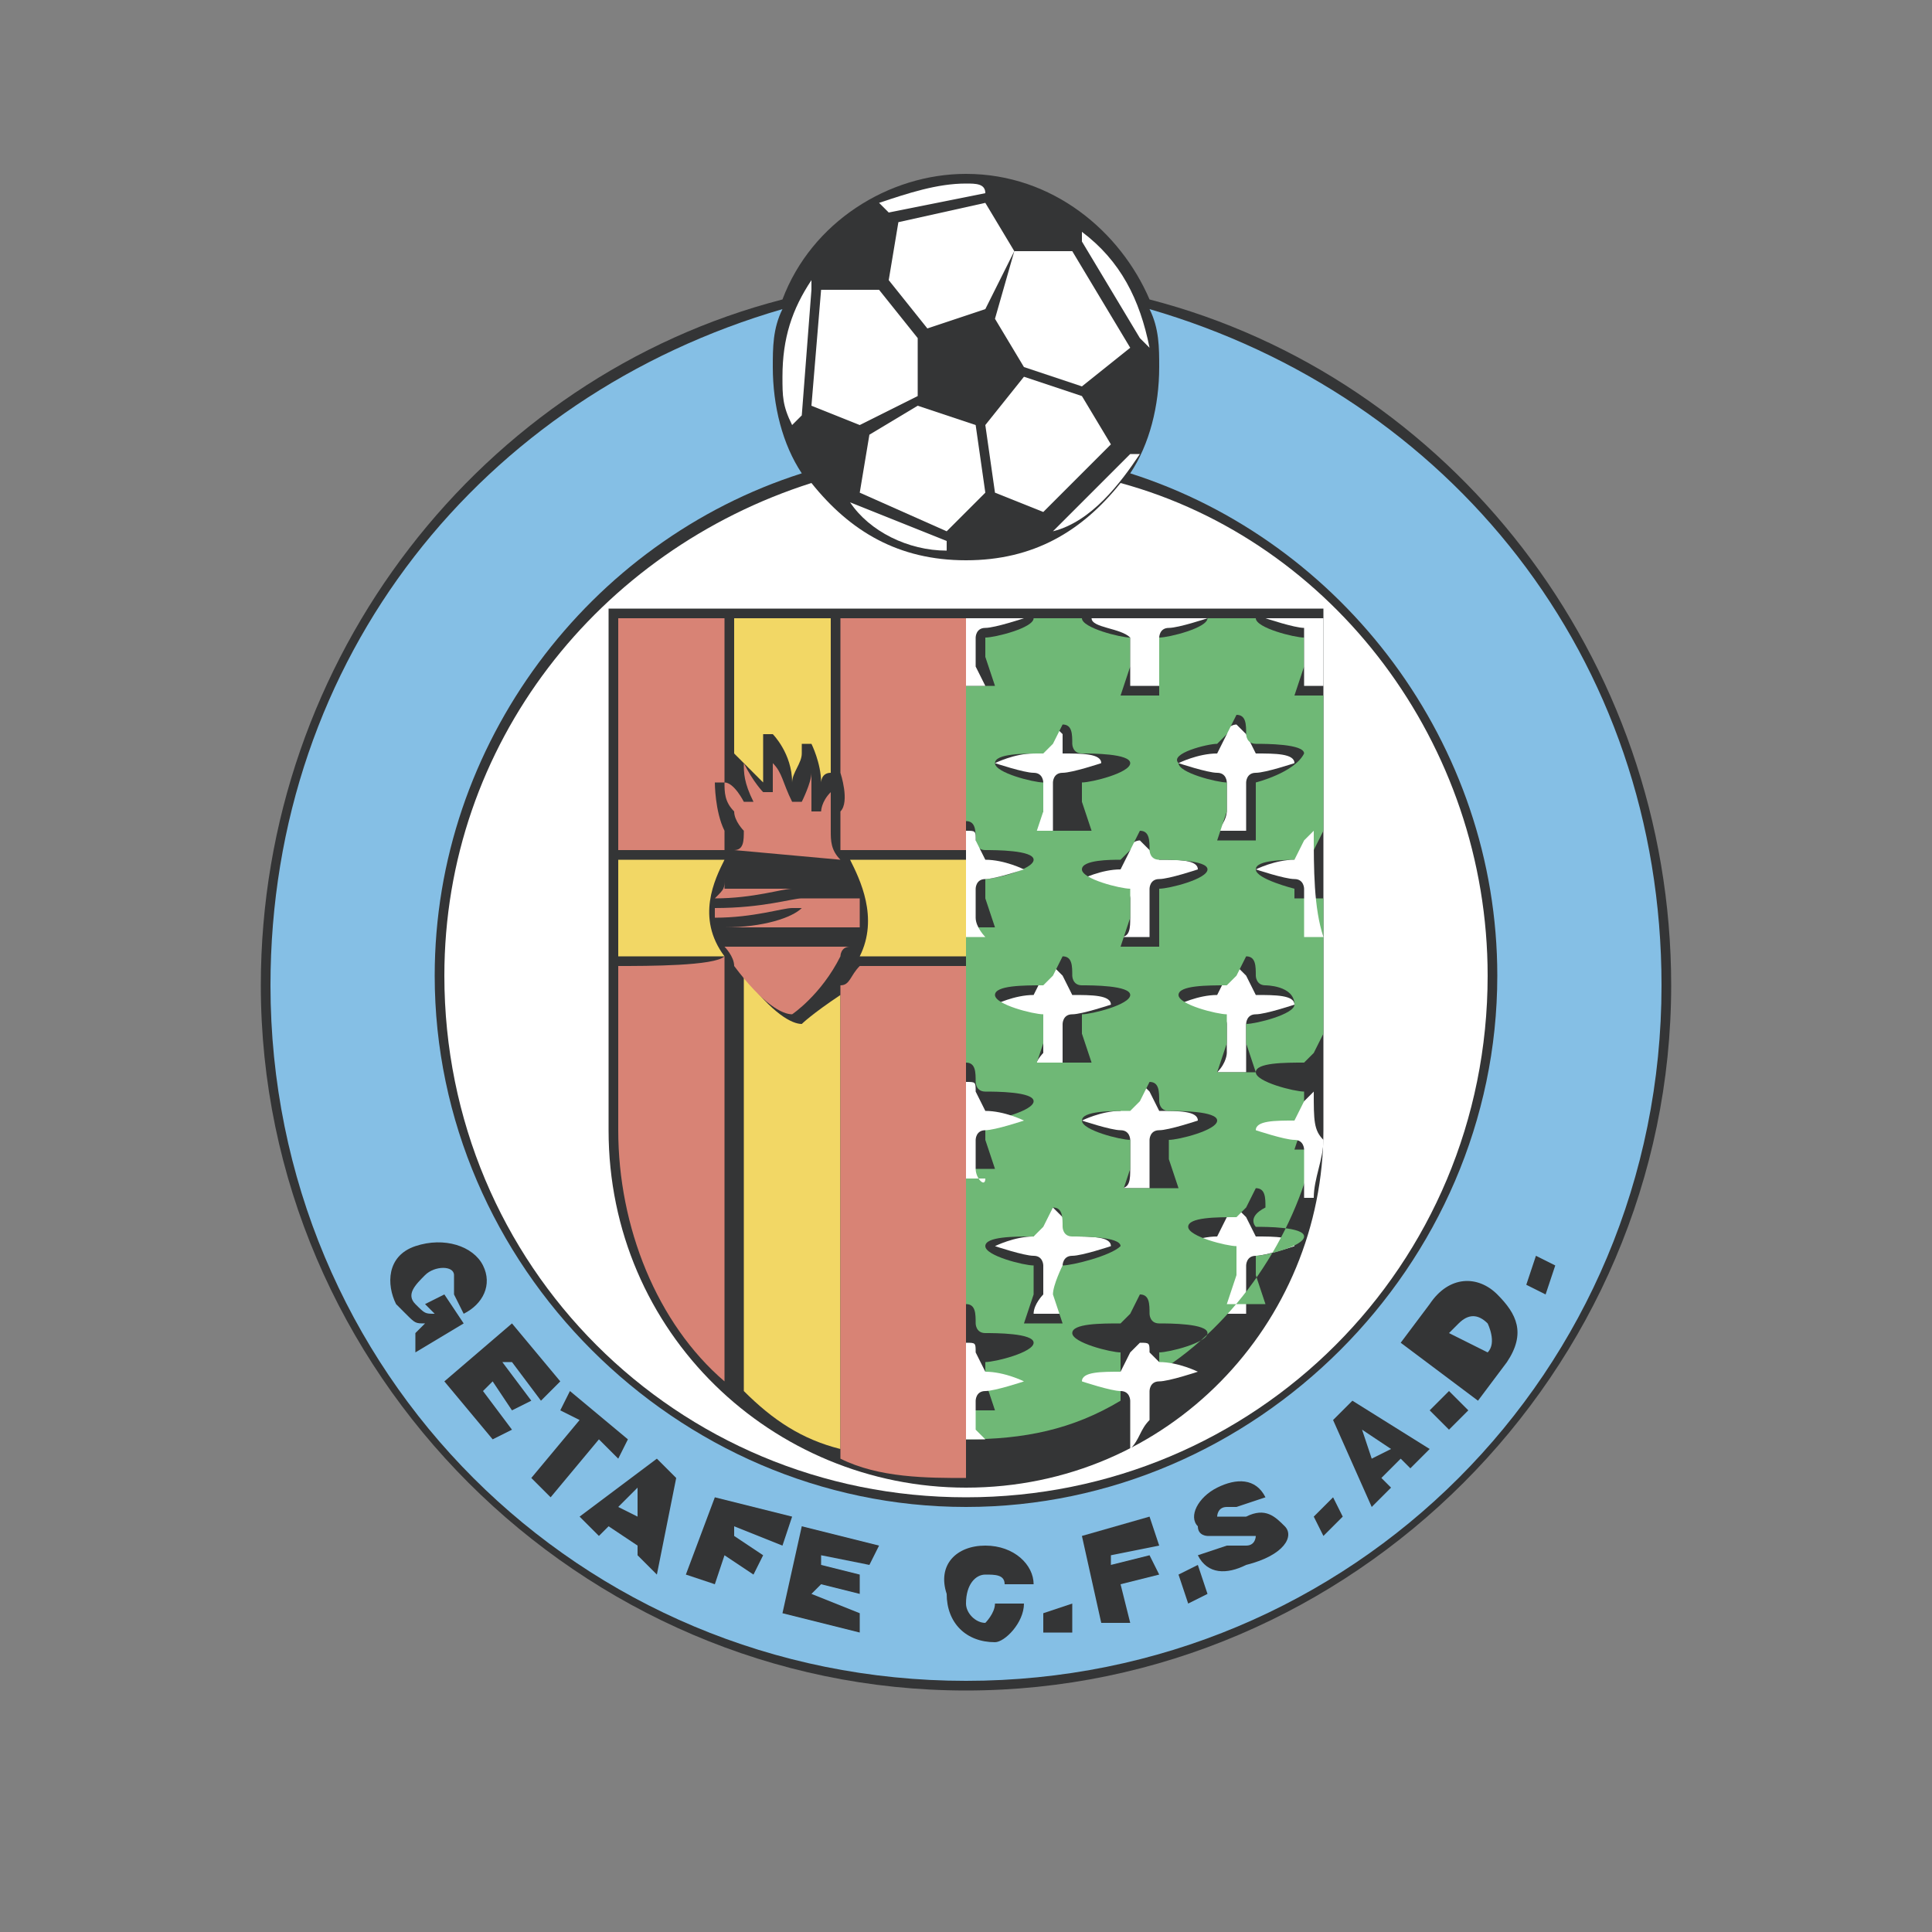 <?xml version="1.0" encoding="utf-8"?>
<!-- Generator: Adobe Illustrator 19.1.0, SVG Export Plug-In . SVG Version: 6.00 Build 0)  -->
<svg version="1.1" id="Layer_1" xmlns="http://www.w3.org/2000/svg" xmlns:xlink="http://www.w3.org/1999/xlink" x="0px" y="0px"
	 viewBox="0 0 20 20" style="enable-background:new 0 0 20 20;" xml:space="preserve">
<rect x="0" y="0" width="20" height="20" fill="#808080" stroke="none"/>
<style type="text/css">
	.st0{fill:#343536;}
	.st1{fill:#85BFE5;}
	.st2{fill:#FFFFFF;}
	.st3{fill:#F2D765;}
	.st4{fill:#D88375;}
	.st5{fill:#6FB876;}
</style>
<g>
	<path class="st0" d="M11.9,3.1c-0.3-0.7-1-1.3-1.9-1.3c-0.8,0-1.6,0.5-1.9,1.3C5,3.9,2.7,6.8,2.7,10.2c0,4,3.3,7.3,7.3,7.3
		c4,0,7.3-3.3,7.3-7.3C17.3,6.8,15,3.9,11.9,3.1"/>
	<path class="st1" d="M11.9,3.2C12,3.4,12,3.6,12,3.8c0,0.4-0.1,0.8-0.3,1.1c2.2,0.7,3.8,2.8,3.8,5.2c0,3-2.5,5.5-5.5,5.5
		c-3,0-5.5-2.5-5.5-5.5c0-2.4,1.6-4.5,3.8-5.2C8.1,4.6,8,4.2,8,3.8c0-0.2,0-0.4,0.1-0.6C5,4.1,2.8,6.8,2.8,10.2c0,4,3.2,7.2,7.2,7.2
		c4,0,7.2-3.2,7.2-7.2C17.2,6.8,15,4.1,11.9,3.2"/>
	<path class="st2" d="M10,5.8C9.3,5.8,8.8,5.5,8.4,5c-2.2,0.7-3.8,2.7-3.8,5.1c0,3,2.4,5.4,5.4,5.4c3,0,5.4-2.4,5.4-5.4
		c0-2.4-1.6-4.5-3.8-5.1C11.2,5.5,10.7,5.8,10,5.8"/>
	<path class="st0" d="M13.7,6.3H6.3v5.4c0,2.1,1.7,3.7,3.7,3.7c2.1,0,3.7-1.7,3.7-3.7L13.7,6.3L13.7,6.3"/>
	<path class="st3" d="M7.5,8.9C7.5,8.9,7.5,8.9,7.5,8.9c-0.2,0-0.8,0-1.1,0c0,0.3,0,0.7,0,1c0.3,0,0.8,0,1.1,0
		C7.2,9.5,7.4,9.1,7.5,8.9"/>
	<path class="st3" d="M7.6,7.8C7.7,7.8,7.7,7.8,7.6,7.8C7.7,7.9,7.8,8,7.9,8.1c0,0,0,0,0,0c0-0.3,0-0.5,0-0.5c0,0,0,0,0,0
		c0,0,0,0,0,0c0,0,0,0,0.1,0c0,0,0.2,0.2,0.2,0.5c0-0.1,0.1-0.2,0.1-0.3c0,0,0,0,0-0.1c0,0,0,0,0.1,0c0,0,0.1,0.2,0.1,0.4
		c0,0,0-0.1,0.1-0.1c0-0.5,0-1.2,0-1.6c-0.4,0-0.7,0-1,0C7.6,6.8,7.6,7.3,7.6,7.8C7.6,7.8,7.6,7.8,7.6,7.8"/>
	<path class="st3" d="M7.6,8c0,0,0,0.1,0,0.1c0,0,0,0,0,0C7.6,8.1,7.6,8.1,7.6,8"/>
	<path class="st3" d="M8.3,10.6C8.2,10.6,8.2,10.6,8.3,10.6c-0.1,0-0.3-0.1-0.6-0.5c0,0.7,0,2.9,0,4.3c0.3,0.3,0.6,0.5,1,0.6
		c0-1.2,0-3.7,0-4.7C8.4,10.5,8.3,10.6,8.3,10.6"/>
	<path class="st3" d="M8.9,9.9c0.4,0,1,0,1.1,0c0-0.1,0-0.9,0-1c-0.1,0-0.8,0-1.2,0C8.9,9.1,9.1,9.5,8.9,9.9"/>
	<path class="st4" d="M10,6.4c0,0-0.6,0-1.3,0c0,0.5,0,1.1,0,1.6c0,0,0,0,0,0c0,0,0.1,0.3,0,0.4c0,0,0,0,0,0.1c0,0.1,0,0.1,0,0.2
		c0,0,0,0,0,0.1c0.2,0,0.9,0,1.3,0V6.4"/>
	<path class="st4" d="M7.4,8.1C7.4,8.1,7.4,8.1,7.4,8.1C7.4,8,7.4,8,7.4,8.1c0.1,0,0.1,0,0.1,0c0-0.5,0-1.2,0-1.7
		c-0.6,0-1.1,0-1.1,0c0,0,0,1.2,0,2.4c0.4,0,1.1,0,1.1,0c0,0,0-0.1,0-0.2c0,0,0,0,0,0C7.4,8.4,7.4,8.1,7.4,8.1"/>
	<path class="st4" d="M8.7,15.1c0.4,0.2,0.9,0.2,1.3,0.2V10c-0.3,0-0.9,0-1.1,0c-0.1,0.1-0.1,0.2-0.2,0.2C8.7,11,8.7,13.7,8.7,15.1"
		/>
	<path class="st4" d="M6.4,10c0,1,0,1.7,0,1.7c0,1,0.4,2,1.1,2.6c0-1.6,0-4.1,0-4.4c0,0,0,0,0,0C7.4,10,6.7,10,6.4,10"/>
	<path class="st2" d="M12.7,8.4L12.7,8.4V8.1c0,0,0-0.1-0.1-0.1c-0.1,0-0.4-0.1-0.4-0.1c0,0,0.2-0.1,0.4-0.1h0l0.1-0.2
		c0-0.1,0.1-0.1,0.1-0.1c0,0,0.1,0.1,0.1,0.1l0.1,0.2h0c0.2,0,0.4,0,0.4,0.1c0,0-0.3,0.1-0.4,0.1c-0.1,0-0.1,0.1-0.1,0.1l0,0.3
		c0,0,0,0,0,0c0,0,0,0.2,0,0.2c0,0-0.2,0-0.3,0C12.7,8.5,12.7,8.4,12.7,8.4C12.7,8.4,12.7,8.4,12.7,8.4"/>
	<path class="st2" d="M10.8,8.4L10.8,8.4V8.1c0,0,0-0.1-0.1-0.1c-0.1,0-0.4-0.1-0.4-0.1c0,0,0.2-0.1,0.4-0.1h0l0.1-0.2
		c0-0.1,0.1-0.1,0.1-0.1c0,0,0.1,0.1,0.1,0.1L11,7.8h0c0.2,0,0.4,0,0.4,0.1c0,0-0.3,0.1-0.4,0.1c-0.1,0-0.1,0.1-0.1,0.1l0,0.3
		c0,0,0,0,0,0c0,0,0,0.2,0,0.2c-0.1,0-0.2,0-0.3,0C10.7,8.5,10.8,8.4,10.8,8.4C10.8,8.4,10.8,8.4,10.8,8.4"/>
	<path class="st2" d="M12.7,10.9L12.7,10.9v-0.3c0,0,0-0.1-0.1-0.1c-0.1,0-0.4-0.1-0.4-0.1c0,0,0.2-0.1,0.4-0.1h0l0.1-0.2
		c0-0.1,0.1-0.1,0.1-0.1c0,0,0.1,0.1,0.1,0.1l0.1,0.2h0c0.2,0,0.4,0,0.4,0.1c0,0-0.3,0.1-0.4,0.1c-0.1,0-0.1,0.1-0.1,0.1l0,0.3
		c0,0,0,0,0,0c0,0,0,0.2,0,0.2c0,0-0.2,0-0.3,0C12.7,11,12.7,10.9,12.7,10.9C12.7,10.9,12.7,10.9,12.7,10.9"/>
	<path class="st2" d="M10.8,10.9L10.8,10.9v-0.3c0,0,0-0.1-0.1-0.1c-0.1,0-0.4-0.1-0.4-0.1c0,0,0.2-0.1,0.4-0.1h0l0.1-0.2
		c0-0.1,0.1-0.1,0.1-0.1c0,0,0.1,0.1,0.1,0.1l0.1,0.2h0c0.2,0,0.4,0,0.4,0.1c0,0-0.3,0.1-0.4,0.1c-0.1,0-0.1,0.1-0.1,0.1l0,0.3
		c0,0,0,0,0,0c0,0,0,0.2,0,0.2c-0.1,0-0.2,0-0.3,0C10.7,11,10.8,10.9,10.8,10.9C10.8,10.9,10.8,10.9,10.8,10.9"/>
	<path class="st2" d="M12.7,13.4L12.7,13.4v-0.3c0,0,0-0.1-0.1-0.1c-0.1,0-0.4-0.1-0.4-0.1c0,0,0.2-0.1,0.4-0.1h0l0.1-0.2
		c0-0.1,0.1-0.1,0.1-0.1c0,0,0.1,0.1,0.1,0.1l0.1,0.2h0c0.2,0,0.4,0,0.4,0.1c0,0-0.3,0.1-0.4,0.1c-0.1,0-0.1,0.1-0.1,0.1l0,0.3
		c0,0,0,0,0,0c0,0,0,0.2,0,0.2c0,0-0.2,0-0.3,0C12.7,13.5,12.7,13.4,12.7,13.4C12.7,13.4,12.7,13.4,12.7,13.4"/>
	<path class="st2" d="M10.8,13.4L10.8,13.4v-0.3c0,0,0-0.1-0.1-0.1c-0.1,0-0.4-0.1-0.4-0.1c0,0,0.2-0.1,0.4-0.1h0l0.1-0.2
		c0-0.1,0.1-0.1,0.1-0.1c0,0,0.1,0.1,0.1,0.1l0.1,0.2h0c0.2,0,0.4,0,0.4,0.1c0,0-0.3,0.1-0.4,0.1c-0.1,0-0.1,0.1-0.1,0.1l0,0.3
		c0,0,0,0,0,0c0,0,0,0.2,0,0.2c-0.1,0-0.2,0-0.3,0C10.7,13.5,10.8,13.4,10.8,13.4C10.8,13.4,10.8,13.4,10.8,13.4"/>
	<path class="st2" d="M11.7,9.5L11.7,9.5V9.3c0,0,0-0.1-0.1-0.1c-0.1,0-0.4-0.1-0.4-0.1c0,0,0.2-0.1,0.4-0.1h0l0.1-0.2
		c0-0.1,0.1-0.1,0.1-0.1c0,0,0.1,0.1,0.1,0.1L12,8.9h0c0.2,0,0.4,0,0.4,0.1c0,0-0.3,0.1-0.4,0.1c-0.1,0-0.1,0.1-0.1,0.1l0,0.3
		c0,0,0,0,0,0c0,0,0,0.2,0,0.2c0,0-0.2,0-0.3,0C11.7,9.7,11.7,9.6,11.7,9.5C11.7,9.5,11.7,9.5,11.7,9.5"/>
	<path class="st2" d="M11.7,12.1L11.7,12.1v-0.3c0,0,0-0.1-0.1-0.1c-0.1,0-0.4-0.1-0.4-0.1c0,0,0.2-0.1,0.4-0.1h0l0.1-0.2
		c0-0.1,0.1-0.1,0.1-0.1c0,0,0.1,0.1,0.1,0.1l0.1,0.2h0c0.2,0,0.4,0,0.4,0.1c0,0-0.3,0.1-0.4,0.1c-0.1,0-0.1,0.1-0.1,0.1l0,0.3
		c0,0,0,0,0,0c0,0,0,0.2,0,0.2c0,0-0.2,0-0.3,0C11.7,12.3,11.7,12.2,11.7,12.1C11.7,12.1,11.7,12.1,11.7,12.1"/>
	<path class="st4" d="M7.5,9.6C7.5,9.6,7.5,9.7,7.5,9.6l1.4,0c0-0.1,0-0.1,0-0.2c0,0,0,0,0,0c-0.2,0-0.5,0-0.6,0
		C8.2,9.5,7.9,9.6,7.5,9.6"/>
	<path class="st4" d="M8.7,8.9C8.6,8.8,8.6,8.7,8.6,8.6c0-0.1,0-0.1,0-0.2c0,0,0-0.1,0-0.1c0,0,0-0.1,0-0.1C8.5,8.3,8.5,8.4,8.5,8.4
		c0,0,0,0-0.1,0c0,0,0,0,0,0c0,0,0,0,0,0c0-0.1,0-0.1,0-0.2c0-0.1,0-0.1,0-0.2c0,0.1-0.1,0.3-0.1,0.3c0,0,0,0-0.1,0c0,0,0,0,0,0
		C8.1,8.1,8.1,8,8,7.9C8,7.9,8,8,8,8.1c0,0,0,0.1,0,0.1c0,0,0,0,0,0c0,0,0,0-0.1,0c0,0-0.1-0.1-0.2-0.3c0,0.1,0,0.2,0.1,0.4
		c0,0,0,0,0,0c0,0,0,0,0,0c0,0-0.1,0-0.1,0c0,0-0.1-0.2-0.2-0.2c0,0.1,0,0.2,0.1,0.3c0,0.1,0.1,0.2,0.1,0.2c0,0.1,0,0.2-0.1,0.2
		c0,0,0,0,0,0L8.7,8.9C8.7,9,8.7,8.9,8.7,8.9"/>
	<path class="st4" d="M7.6,10c0.3,0.4,0.5,0.5,0.6,0.5c0,0,0.3-0.2,0.5-0.6c0,0,0-0.1,0.1-0.1H7.5C7.5,9.8,7.6,9.9,7.6,10"/>
	<path class="st4" d="M7.4,9.4C7.4,9.4,7.4,9.4,7.4,9.4c0,0.1,0,0.1,0,0.1c0.4,0,0.7-0.1,0.8-0.1c0.1,0,0.5,0,0.7,0c0,0,0-0.1,0-0.1
		c-0.2,0-0.5,0-0.6,0C8.2,9.3,7.9,9.4,7.4,9.4"/>
	<path class="st4" d="M7.5,9.1c0,0.1,0,0.1-0.1,0.2c0.4,0,0.7-0.1,0.8-0.1c0.1,0,0.4,0,0.6,0c0,0,0,0,0,0H7.5"/>
	<path class="st0" d="M5,13.1c-0.1-0.2-0.4-0.3-0.7-0.2c-0.3,0.1-0.3,0.4-0.2,0.6c0,0,0.1,0.1,0.1,0.1c0.1,0.1,0.1,0.1,0.2,0.1
		l-0.1,0.1L4.3,14l0.5-0.3l-0.2-0.3l-0.2,0.1l0.1,0.1c-0.1,0-0.1,0-0.2-0.1c-0.1-0.1,0-0.2,0.1-0.3c0.1-0.1,0.3-0.1,0.3,0
		c0,0.1,0,0.1,0,0.2l0.1,0.2C5,13.5,5.1,13.3,5,13.1"/>
	<polyline class="st0" points="5.6,14.5 5.8,14.3 5.3,13.7 4.6,14.3 5.1,14.9 5.3,14.8 5,14.4 5.1,14.3 5.3,14.6 5.5,14.5 5.2,14.1 
		5.3,14.1 5.6,14.5 	"/>
	<polyline class="st0" points="5.9,14.4 5.8,14.6 6,14.7 5.5,15.3 5.7,15.5 6.2,14.9 6.4,15.1 6.5,14.9 5.9,14.4 	"/>
	<path class="st0" d="M6.6,15.7l-0.2-0.1l0.2-0.2L6.6,15.7 M6.8,15.1L6,15.7l0.2,0.2l0.1-0.1l0.3,0.2l0,0.1l0.2,0.2l0.2-1L6.8,15.1z
		"/>
	<polyline class="st0" points="8.1,16 8.2,15.7 7.4,15.5 7.1,16.3 7.4,16.4 7.5,16.1 7.8,16.3 7.9,16.1 7.6,15.9 7.6,15.8 8.1,16 	
		"/>
	<polyline class="st0" points="9,16.2 9.1,16 8.3,15.8 8.1,16.7 8.9,16.9 8.9,16.7 8.4,16.5 8.5,16.4 8.9,16.5 8.9,16.3 8.5,16.2 
		8.5,16.1 9,16.2 	"/>
	<path class="st0" d="M10.6,16.6l-0.3,0c0,0.1-0.1,0.2-0.1,0.2c-0.1,0-0.2-0.1-0.2-0.2c0-0.2,0.1-0.3,0.2-0.3c0.1,0,0.2,0,0.2,0.1
		l0.3,0c0-0.2-0.2-0.4-0.5-0.4c-0.3,0-0.5,0.2-0.4,0.5c0,0.3,0.2,0.5,0.5,0.5C10.4,17,10.6,16.8,10.6,16.6"/>
	<polyline class="st0" points="11.1,16.6 10.8,16.7 10.8,16.9 11.1,16.9 11.1,16.6 	"/>
	<polyline class="st0" points="12,16.3 11.9,16.1 11.5,16.2 11.5,16.1 12,16 11.9,15.7 11.2,15.9 11.4,16.8 11.7,16.8 11.6,16.4 
		12,16.3 	"/>
	<polyline class="st0" points="12.4,16.2 12.2,16.3 12.3,16.6 12.5,16.5 12.4,16.2 	"/>
	<path class="st0" d="M13.3,15.8c-0.1-0.1-0.2-0.2-0.4-0.1l-0.1,0c-0.1,0-0.2,0-0.2,0c0,0,0-0.1,0.1-0.1c0.1,0,0.1,0,0.1,0l0.3-0.1
		c-0.1-0.2-0.3-0.2-0.5-0.1c-0.2,0.1-0.3,0.3-0.2,0.4c0,0.1,0.1,0.1,0.1,0.1c0.1,0,0.1,0,0.3,0l0.1,0c0.1,0,0.1,0,0.1,0
		c0,0,0,0.1-0.1,0.1c-0.1,0-0.1,0-0.2,0l-0.3,0.1l0,0c0.1,0.2,0.3,0.2,0.5,0.1C13.3,16.1,13.4,15.9,13.3,15.8"/>
	<polyline class="st0" points="13.8,15.5 13.6,15.7 13.7,15.9 13.9,15.7 13.8,15.5 	"/>
	<path class="st0" d="M14.2,15.1l-0.1-0.3l0.3,0.2L14.2,15.1 M14,14.5l-0.2,0.2l0.4,0.9l0.2-0.2l-0.1-0.1l0.2-0.2l0.1,0.1l0.2-0.2
		L14,14.5z"/>
	<polyline class="st0" points="15,14.4 14.8,14.6 15,14.8 15.2,14.6 15,14.4 	"/>
	<path class="st0" d="M15.4,14L15.4,14l-0.4-0.2l0.1-0.1c0.1-0.1,0.2-0.1,0.3,0C15.4,13.7,15.5,13.9,15.4,14 M15.5,13.4
		c-0.2-0.2-0.5-0.2-0.7,0.1l-0.3,0.4l0.8,0.6l0.3-0.4C15.8,13.8,15.7,13.6,15.5,13.4z"/>
	<polyline class="st0" points="15.9,13 15.8,13.3 16,13.4 16.1,13.1 15.9,13 	"/>
	<path class="st2" d="M10.2,2L10.2,2c0-0.1-0.1-0.1-0.2-0.1C9.7,1.9,9.4,2,9.1,2.1l0.1,0.1L10.2,2"/>
	<polyline class="st2" points="10.5,2.6 10.3,3.3 10.6,3.8 11.2,4 11.7,3.6 11.1,2.6 10.5,2.6 	"/>
	<path class="st2" d="M8.4,3L8.4,2.9c-0.2,0.3-0.3,0.6-0.3,1c0,0.2,0,0.3,0.1,0.5l0.1-0.1L8.4,3"/>
	<path class="st2" d="M11.8,3.5l0.1,0.1c-0.1-0.5-0.3-0.9-0.7-1.2l0,0.1L11.8,3.5"/>
	<polyline class="st2" points="9.5,4.1 9.5,3.5 9.1,3 8.5,3 8.4,4.2 8.9,4.4 9.5,4.1 	"/>
	<path class="st2" d="M10.9,5.5L10.9,5.5c0.4-0.1,0.7-0.5,0.9-0.8l-0.1,0L10.9,5.5"/>
	<polyline class="st2" points="9.6,3.4 10.2,3.2 10.5,2.6 10.2,2.1 9.3,2.3 9.2,2.9 9.6,3.4 	"/>
	<polyline class="st2" points="9.5,4.2 9,4.5 8.9,5.1 9.8,5.5 10.2,5.1 10.1,4.4 9.5,4.2 	"/>
	<polyline class="st2" points="10.6,3.9 10.2,4.4 10.3,5.1 10.8,5.3 11.5,4.6 11.2,4.1 10.6,3.9 	"/>
	<path class="st2" d="M8.8,5.2L8.8,5.2c0.2,0.3,0.6,0.5,1,0.5l0-0.1L8.8,5.2"/>
	<path class="st5" d="M13.4,10.4c0,0.1-0.4,0.2-0.5,0.2c0,0,0,0,0,0c0,0,0,0.2,0,0.2c0,0,0,0,0,0l0.1,0.3h-0.4l0.1-0.3c0,0,0,0,0,0
		c0,0,0-0.2,0-0.2c0,0,0-0.1,0-0.1c-0.1,0-0.5-0.1-0.5-0.2c0-0.1,0.3-0.1,0.5-0.1c0,0,0.1-0.1,0.1-0.1c0,0,0.1-0.2,0.1-0.2
		c0.1,0,0.1,0.1,0.1,0.2c0,0,0,0.1,0.1,0.1C13.1,10.2,13.4,10.2,13.4,10.4 M13,12.7c0.1,0,0.5,0,0.5,0.1c0,0.1-0.4,0.2-0.5,0.2
		c0,0,0,0,0,0c0,0,0,0.2,0,0.2c0,0,0,0,0,0l0.1,0.3h-0.4l0.1-0.3c0,0,0,0,0,0c0,0,0-0.2,0-0.2c0,0,0-0.1,0-0.1
		c-0.1,0-0.5-0.1-0.5-0.2c0-0.1,0.3-0.1,0.5-0.1c0,0,0.1-0.1,0.1-0.1c0,0,0.1-0.2,0.1-0.2c0.1,0,0.1,0.1,0.1,0.2
		C12.9,12.6,13,12.7,13,12.7z M11.6,12.4l0.1-0.3c0,0,0,0,0,0c0,0,0-0.2,0-0.2c0,0,0-0.1,0-0.1c-0.1,0-0.5-0.1-0.5-0.2
		c0-0.1,0.3-0.1,0.5-0.1c0,0,0.1-0.1,0.1-0.1c0,0,0.1-0.2,0.1-0.2c0.1,0,0.1,0.1,0.1,0.2c0,0,0,0.1,0.1,0.1c0.1,0,0.5,0,0.5,0.1
		c0,0.1-0.4,0.2-0.5,0.2c0,0,0,0,0,0c0,0,0,0.2,0,0.2c0,0,0,0,0,0l0.1,0.3H11.6z M11,13.1C11,13.1,11,13.1,11,13.1
		c0,0-0.1,0.2-0.1,0.3c0,0,0,0,0,0l0.1,0.3h-0.4l0.1-0.3c0,0,0,0,0,0c0,0,0-0.2,0-0.2c0,0,0-0.1,0-0.1c-0.1,0-0.5-0.1-0.5-0.2
		c0-0.1,0.3-0.1,0.5-0.1c0,0,0.1-0.1,0.1-0.1c0,0,0.1-0.2,0.1-0.2c0.1,0,0.1,0.1,0.1,0.2c0,0,0,0.1,0.1,0.1c0.1,0,0.5,0,0.5,0.1
		C11.5,13,11.1,13.1,11,13.1z M10.7,11.1l0.1-0.3c0,0,0,0,0,0c0,0,0-0.2,0-0.2c0,0,0-0.1,0-0.1c-0.1,0-0.5-0.1-0.5-0.2
		c0-0.1,0.3-0.1,0.5-0.1c0,0,0.1-0.1,0.1-0.1c0,0,0.1-0.2,0.1-0.2c0.1,0,0.1,0.1,0.1,0.2c0,0,0,0.1,0.1,0.1c0.1,0,0.5,0,0.5,0.1
		c0,0.1-0.4,0.2-0.5,0.2c0,0,0,0,0,0c0,0,0,0.2,0,0.2c0,0,0,0,0,0l0.1,0.3H10.7z M10.7,8.7l0.1-0.3c0,0,0,0,0,0c0,0,0-0.2,0-0.2
		c0,0,0-0.1,0-0.1c-0.1,0-0.5-0.1-0.5-0.2c0-0.1,0.3-0.1,0.5-0.1c0,0,0.1-0.1,0.1-0.1c0,0,0.1-0.2,0.1-0.2c0.1,0,0.1,0.1,0.1,0.2
		c0,0,0,0.1,0.1,0.1c0.1,0,0.5,0,0.5,0.1c0,0.1-0.4,0.2-0.5,0.2c0,0,0,0,0,0c0,0,0,0.2,0,0.2c0,0,0,0,0,0l0.1,0.3H10.7z M11.6,8.9
		c0,0,0.1-0.1,0.1-0.1c0,0,0.1-0.2,0.1-0.2c0.1,0,0.1,0.1,0.1,0.2c0,0,0,0.1,0.1,0.1c0.1,0,0.5,0,0.5,0.1c0,0.1-0.4,0.2-0.5,0.2
		c0,0,0,0,0,0c0,0,0,0.2,0,0.2c0,0,0,0,0,0L12,9.8h-0.4l0.1-0.3c0,0,0,0,0,0c0,0,0-0.2,0-0.2c0,0,0-0.1,0-0.1
		c-0.1,0-0.5-0.1-0.5-0.2C11.2,8.9,11.5,8.9,11.6,8.9z M12.6,7.7c0,0,0.1-0.1,0.1-0.1c0,0,0.1-0.2,0.1-0.2c0.1,0,0.1,0.1,0.1,0.2
		c0,0,0,0.1,0.1,0.1c0.1,0,0.5,0,0.5,0.1C13.4,8,13,8.1,13,8.1c0,0,0,0,0,0c0,0,0,0.2,0,0.2c0,0,0,0,0,0L13,8.7h-0.4l0.1-0.3
		c0,0,0,0,0,0c0,0,0-0.2,0-0.2c0,0,0-0.1,0-0.1c-0.1,0-0.5-0.1-0.5-0.2C12.1,7.8,12.5,7.7,12.6,7.7z M13.4,9.5
		C13.4,9.5,13.5,9.5,13.4,9.5c0,0,0-0.2,0-0.2c0,0,0-0.1,0-0.1C13.4,9.2,13,9.1,13,9c0-0.1,0.3-0.1,0.5-0.1c0,0,0.1-0.1,0.1-0.1
		c0,0,0.1-0.2,0.1-0.2c0,0,0,0,0,0c0-0.5,0-1,0-1.4h-0.3l0.1-0.3c0,0,0,0,0,0c0,0,0-0.2,0-0.2c0,0,0-0.1,0-0.1
		c-0.1,0-0.5-0.1-0.5-0.2c0,0,0,0,0,0c-0.1,0-0.3,0-0.5,0c0,0,0,0,0,0c0,0.1-0.4,0.2-0.5,0.2c0,0,0,0,0,0c0,0,0,0.2,0,0.2
		c0,0,0,0,0,0L12,7.2h-0.4l0.1-0.3c0,0,0,0,0,0c0,0,0-0.2,0-0.2c0,0,0-0.1,0-0.1c-0.1,0-0.5-0.1-0.5-0.2c0,0,0,0,0,0
		c-0.2,0-0.3,0-0.5,0c0,0,0,0,0,0c0,0.1-0.4,0.2-0.5,0.2c0,0,0,0,0,0c0,0,0,0.2,0,0.2c0,0,0,0,0,0l0.1,0.3H10v1.4c0,0,0,0,0,0
		c0.1,0,0.1,0.1,0.1,0.2c0,0,0,0.1,0.1,0.1c0.1,0,0.5,0,0.5,0.1c0,0.1-0.4,0.2-0.5,0.2c0,0,0,0,0,0c0,0,0,0.2,0,0.2c0,0,0,0,0,0
		l0.1,0.3H10v1.4c0,0,0,0,0,0c0.1,0,0.1,0.1,0.1,0.2c0,0,0,0.1,0.1,0.1c0.1,0,0.5,0,0.5,0.1c0,0.1-0.4,0.2-0.5,0.2c0,0,0,0,0,0
		c0,0,0,0.2,0,0.2c0,0,0,0,0,0l0.1,0.3H10v1.4c0,0,0,0,0,0c0.1,0,0.1,0.1,0.1,0.2c0,0,0,0.1,0.1,0.1c0.1,0,0.5,0,0.5,0.1
		c0,0.1-0.4,0.2-0.5,0.2c0,0,0,0,0,0c0,0,0,0.2,0,0.2c0,0,0,0,0,0l0.1,0.3H10v0.3c0.6,0,1.1-0.1,1.6-0.4l0-0.2c0,0,0,0,0,0
		c0,0,0-0.2,0-0.2c0,0,0-0.1,0-0.1c-0.1,0-0.5-0.1-0.5-0.2c0-0.1,0.3-0.1,0.5-0.1c0,0,0.1-0.1,0.1-0.1c0,0,0.1-0.2,0.1-0.2
		c0.1,0,0.1,0.1,0.1,0.2c0,0,0,0.1,0.1,0.1c0.1,0,0.5,0,0.5,0.1c0,0.1-0.4,0.2-0.5,0.2c0,0,0,0,0,0c0,0,0,0.2,0,0.2c0,0,0,0,0,0l0,0
		c0.8-0.5,1.4-1.4,1.6-2.3h-0.2l0.1-0.3c0,0,0,0,0,0c0,0,0-0.2,0-0.2c0,0,0-0.1,0-0.1c-0.1,0-0.5-0.1-0.5-0.2c0-0.1,0.3-0.1,0.5-0.1
		c0,0,0.1-0.1,0.1-0.1c0,0,0.1-0.2,0.1-0.2c0,0,0,0,0,0c0-0.4,0-0.9,0-1.4h-0.3L13.4,9.5z"/>
	<path class="st2" d="M11.7,6.6l0,0.3l0,0c0,0,0,0,0,0c0,0,0,0.2,0,0.2c0,0,0.2,0,0.3,0c0,0,0-0.2,0-0.2c0,0,0,0,0,0l0-0.3
		c0,0,0-0.1,0.1-0.1c0.1,0,0.4-0.1,0.4-0.1c0,0,0,0,0,0c-0.4,0-0.8,0-1.2,0C11.3,6.5,11.6,6.5,11.7,6.6C11.7,6.5,11.7,6.6,11.7,6.6"
		/>
	<path class="st2" d="M10.1,6.9C10.1,6.9,10.1,6.9,10.1,6.9l0-0.3c0,0,0-0.1,0.1-0.1c0.1,0,0.4-0.1,0.4-0.1c0,0,0,0,0,0
		c-0.4,0-0.6,0-0.6,0v0.7c0.1,0,0.2,0,0.2,0C10.2,7.1,10.1,6.9,10.1,6.9"/>
	<path class="st2" d="M10.1,9.5C10.1,9.5,10.1,9.5,10.1,9.5l0-0.3c0,0,0-0.1,0.1-0.1c0.1,0,0.4-0.1,0.4-0.1c0,0-0.2-0.1-0.4-0.1h0
		l-0.1-0.2c0-0.1,0-0.1-0.1-0.1c0,0,0,0,0,0v1.1c0.1,0,0.2,0,0.2,0C10.2,9.7,10.1,9.6,10.1,9.5"/>
	<path class="st2" d="M10.1,12.1C10.1,12.1,10.1,12.1,10.1,12.1l0-0.3c0,0,0-0.1,0.1-0.1c0.1,0,0.4-0.1,0.4-0.1c0,0-0.2-0.1-0.4-0.1
		h0l-0.1-0.2c0-0.1,0-0.1-0.1-0.1c0,0,0,0,0,0v1c0.1,0,0.2,0,0.2,0C10.2,12.3,10.1,12.2,10.1,12.1"/>
	<path class="st2" d="M11.9,14.7l0-0.3c0,0,0-0.1,0.1-0.1c0.1,0,0.4-0.1,0.4-0.1c0,0-0.2-0.1-0.4-0.1h0L11.9,14c0-0.1,0-0.1-0.1-0.1
		c0,0-0.1,0.1-0.1,0.1l-0.1,0.2h0c-0.2,0-0.4,0-0.4,0.1c0,0,0.3,0.1,0.4,0.1c0.1,0,0.1,0.1,0.1,0.1l0,0.3l0,0c0,0,0,0,0,0
		c0,0,0,0.1,0,0.2C11.8,14.9,11.8,14.8,11.9,14.7C11.9,14.8,11.9,14.8,11.9,14.7C11.9,14.8,11.9,14.7,11.9,14.7"/>
	<path class="st2" d="M10.1,14.8C10.1,14.8,10.1,14.7,10.1,14.8l0-0.3c0,0,0-0.1,0.1-0.1c0.1,0,0.4-0.1,0.4-0.1c0,0-0.2-0.1-0.4-0.1
		h0L10.1,14c0-0.1,0-0.1-0.1-0.1c0,0,0,0,0,0v1c0.1,0,0.2,0,0.2,0C10.2,14.9,10.1,14.8,10.1,14.8"/>
	<path class="st2" d="M13.5,6.6l0,0.3l0,0c0,0,0,0,0,0c0,0,0,0.2,0,0.2c0,0,0.1,0,0.2,0c0-0.4,0-0.7,0-0.7c0,0-0.3,0-0.6,0
		c0,0,0.3,0.1,0.4,0.1C13.5,6.5,13.5,6.6,13.5,6.6"/>
	<path class="st2" d="M13.6,8.6c0,0-0.1,0.1-0.1,0.1l-0.1,0.2h0C13.2,8.9,13,9,13,9c0,0,0.3,0.1,0.4,0.1c0.1,0,0.1,0.1,0.1,0.1
		l0,0.3l0,0c0,0,0,0,0,0c0,0,0,0.2,0,0.2c0,0,0.1,0,0.2,0C13.6,9.4,13.6,9,13.6,8.6C13.6,8.7,13.6,8.6,13.6,8.6"/>
	<path class="st2" d="M13.6,11.3c0,0-0.1,0.1-0.1,0.1l-0.1,0.2h0c-0.2,0-0.4,0-0.4,0.1c0,0,0.3,0.1,0.4,0.1c0.1,0,0.1,0.1,0.1,0.1
		l0,0.3l0,0c0,0,0,0,0,0c0,0,0,0.2,0,0.2c0,0,0.1,0,0.1,0c0-0.2,0.1-0.4,0.1-0.6C13.6,11.7,13.6,11.6,13.6,11.3
		C13.6,11.3,13.6,11.3,13.6,11.3"/>
</g>
</svg>
